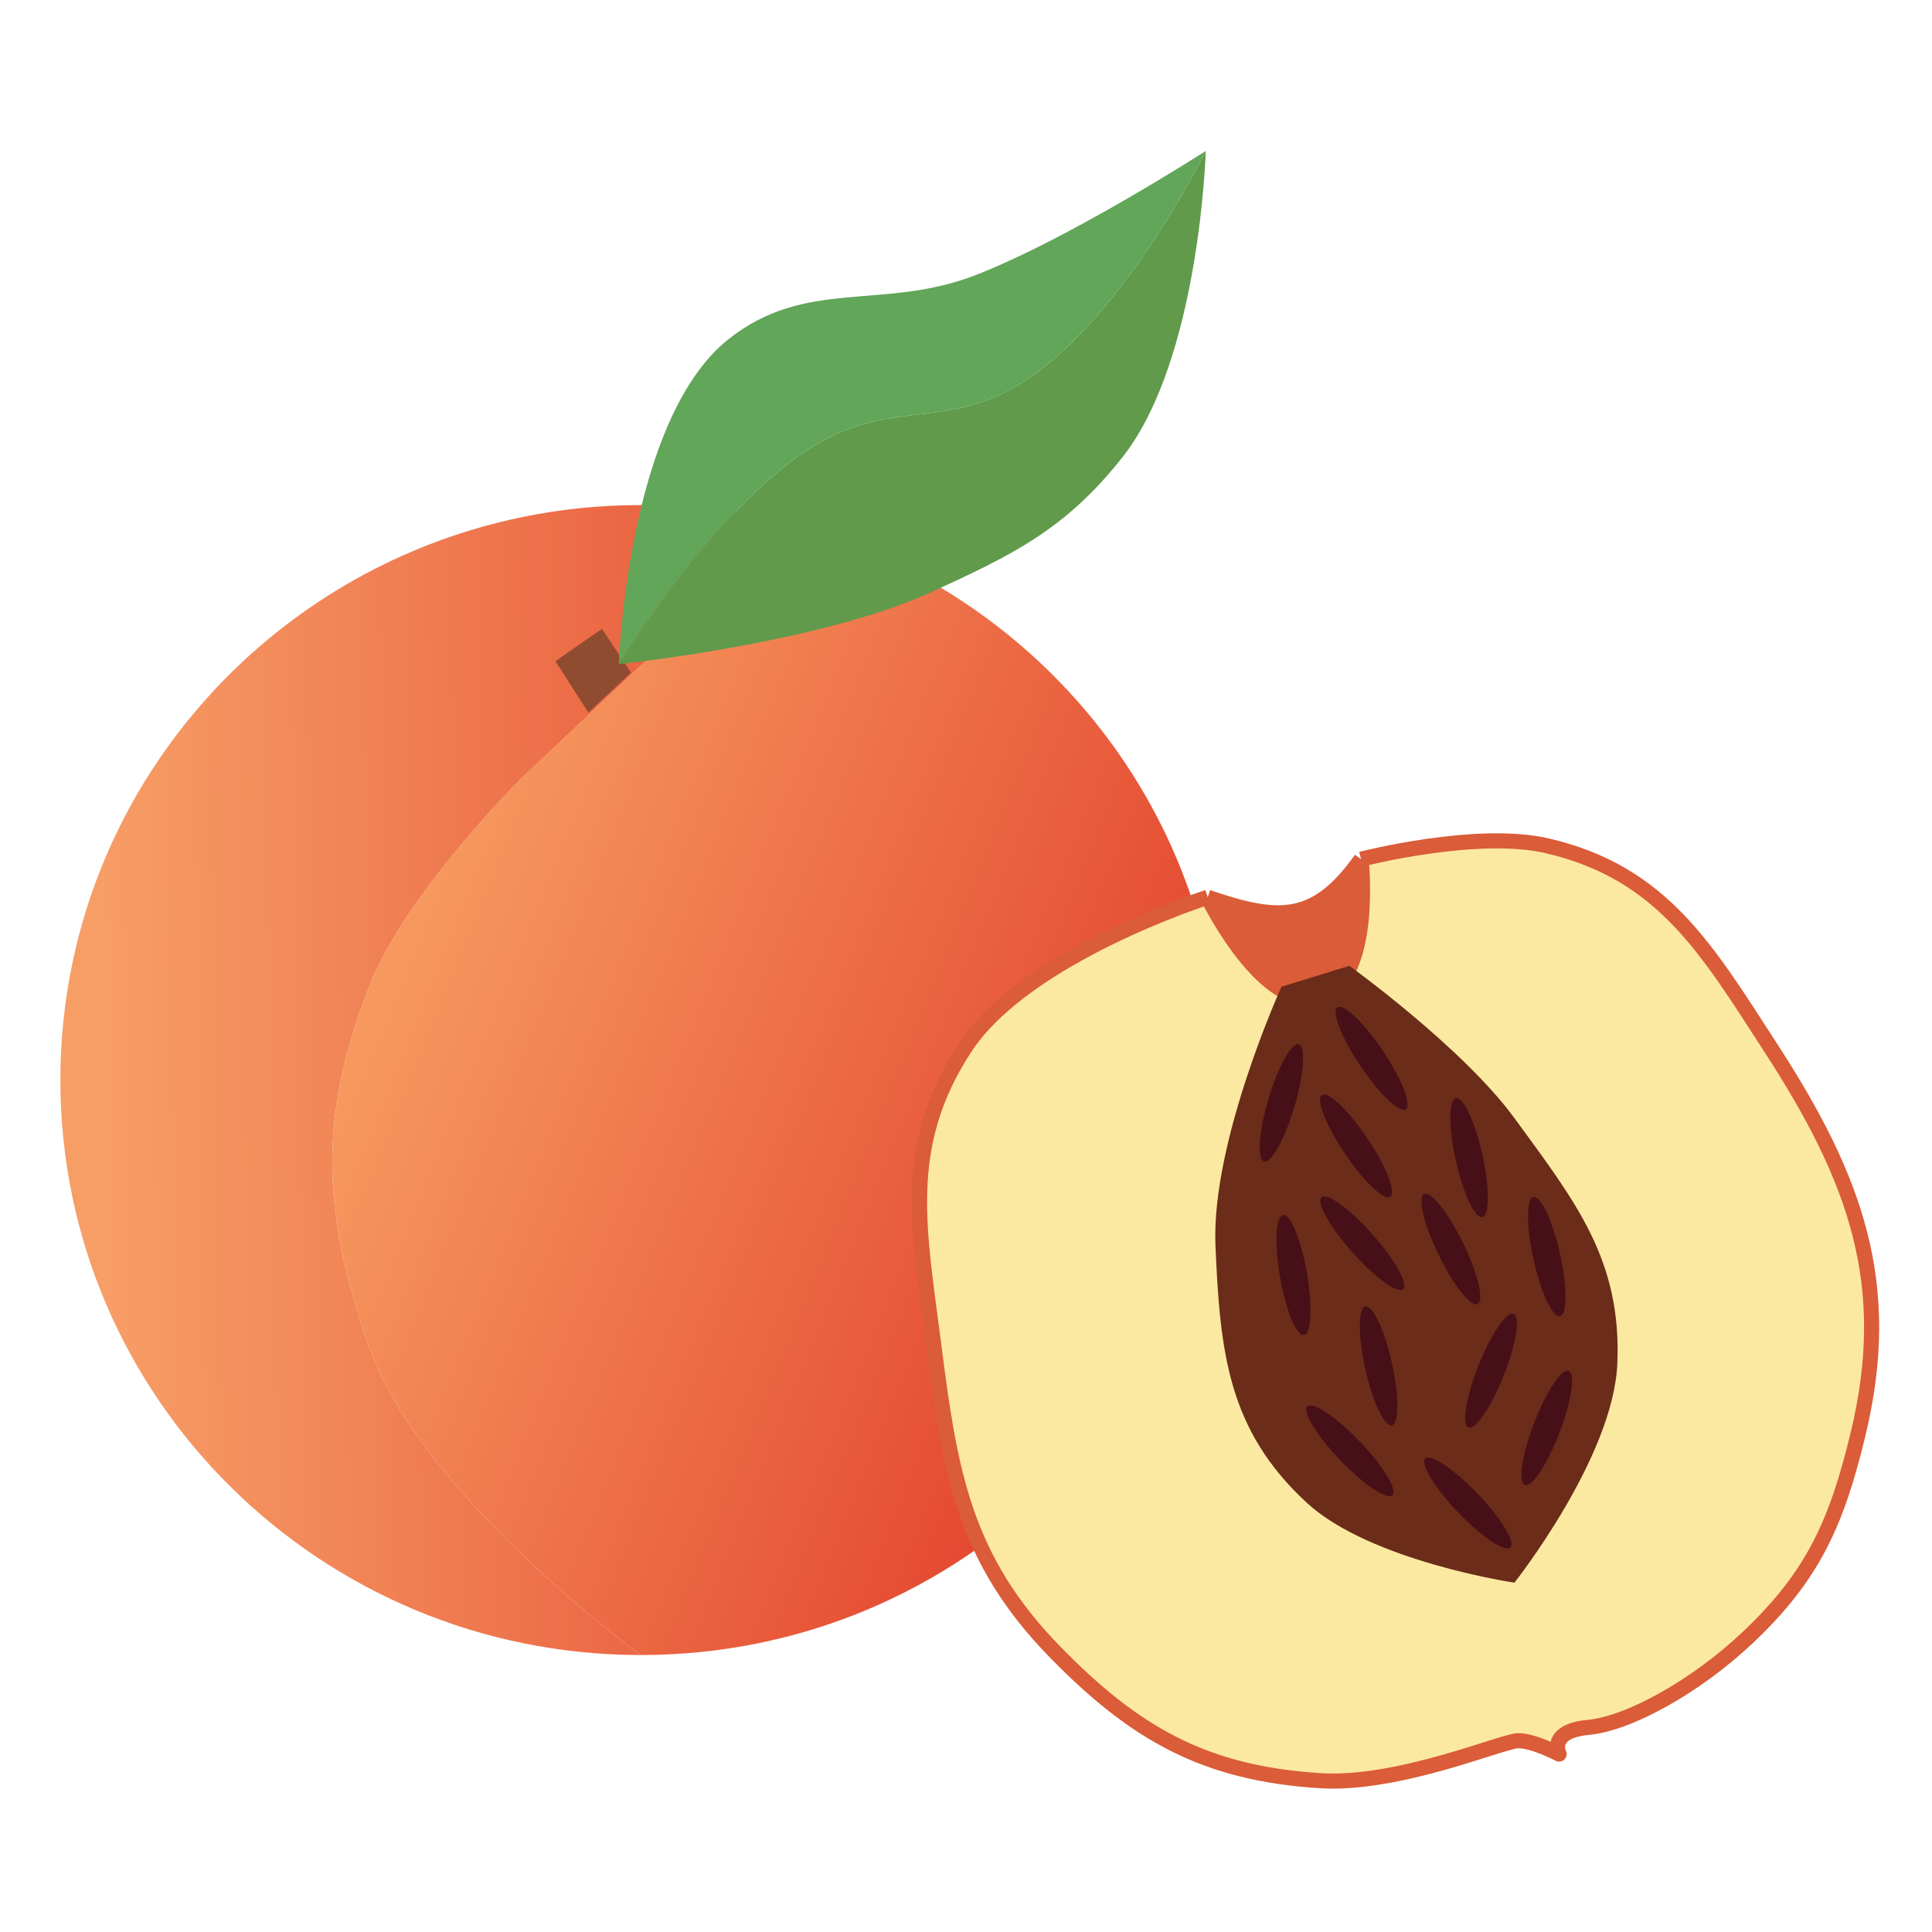 <svg width="64" height="64" viewBox="0 0 64 64" fill="none" xmlns="http://www.w3.org/2000/svg">
<path d="M21.228 54.825C31.848 54.825 40.457 46.297 40.457 35.778C40.457 26.954 34.4 19.532 26.18 17.369L17.241 25.813C17.241 25.813 13.427 29.604 12.225 32.688C10.53 37.036 10.673 40.209 12.225 44.608C13.984 49.591 21.228 54.825 21.228 54.825Z" fill="url(#paint0_linear_192_876)"/>
<path d="M2 35.778C2 46.297 10.609 54.825 21.228 54.825C21.228 54.825 13.984 49.591 12.225 44.608C10.673 40.209 10.53 37.036 12.225 32.688C13.427 29.604 17.241 25.813 17.241 25.813L26.18 17.369C24.6 16.953 22.941 16.731 21.228 16.731C10.609 16.731 2 25.259 2 35.778Z" fill="url(#paint1_linear_192_876)"/>
<path d="M18.398 21.903L19.492 23.605L20.907 22.281L19.942 20.831L18.398 21.903Z" fill="#904C31"/>
<path d="M37.177 15.154C39.744 11.913 39.943 5 39.943 5C39.943 5 36.98 11.077 33.383 12.947C31.295 14.033 29.647 13.427 27.531 14.46C24.033 16.168 20.5 22 20.5 22C20.5 22 27.126 21.313 30.811 19.632C33.585 18.366 35.3 17.524 37.177 15.154Z" fill="#619A4B"/>
<path d="M24.122 11.244C20.771 13.917 20.5 22 20.5 22C20.5 22 24.033 16.168 27.531 14.46C29.647 13.427 31.295 14.033 33.383 12.947C36.98 11.077 39.943 5 39.943 5C39.943 5 35.495 7.867 32.354 9.1C29.266 10.311 26.703 9.186 24.122 11.244Z" fill="#62A659"/>
<path d="M43.736 33.003C45.531 32.443 45.087 28.462 45.087 28.462C43.584 30.571 42.379 30.537 40.007 29.723C40.007 29.723 41.872 33.585 43.736 33.003Z" fill="#DA5C38"/>
<path d="M45.087 28.462C45.087 28.462 45.531 32.443 43.736 33.003C41.872 33.585 40.007 29.723 40.007 29.723C40.007 29.723 33.972 31.64 31.968 34.706C29.828 37.978 30.449 40.751 30.939 44.608C31.472 48.802 31.951 51.642 34.926 54.699C37.578 57.424 39.903 58.748 43.736 58.988C46.347 59.15 49.782 57.663 50.296 57.663C50.81 57.663 51.647 58.105 51.647 58.105C51.647 58.105 51.261 57.348 52.611 57.222C53.962 57.096 56.172 55.87 57.884 54.257C60.08 52.189 60.848 50.414 61.55 47.509C62.754 42.526 61.459 39.027 58.656 34.706C56.548 31.455 55.082 28.911 51.261 28.02C48.909 27.473 45.087 28.462 45.087 28.462Z" fill="#FCE9A1"/>
<path d="M45.087 28.462C45.087 28.462 45.531 32.443 43.736 33.003C41.872 33.585 40.007 29.723 40.007 29.723M45.087 28.462C45.087 28.462 48.909 27.473 51.261 28.02C55.082 28.911 56.548 31.455 58.656 34.706C61.459 39.027 62.754 42.526 61.55 47.509C60.848 50.414 60.08 52.189 57.884 54.257C56.172 55.87 53.962 57.096 52.611 57.222C51.261 57.348 51.647 58.105 51.647 58.105C51.647 58.105 50.81 57.663 50.296 57.663C49.782 57.663 46.347 59.15 43.736 58.988C39.903 58.748 37.578 57.424 34.926 54.699C31.951 51.642 31.472 48.802 30.939 44.608C30.449 40.751 29.828 37.978 31.968 34.706C33.972 31.64 40.007 29.723 40.007 29.723M45.087 28.462C43.584 30.571 42.379 30.537 40.007 29.723" stroke="#DA5C38" stroke-width="0.5" stroke-linejoin="round"/>
<path d="M42.45 32.688L44.701 31.994C44.701 31.994 48.459 34.703 50.167 37.039C52.208 39.831 53.723 41.743 53.576 45.175C53.442 48.291 50.167 52.428 50.167 52.428C50.167 52.428 45.389 51.72 43.286 49.779C40.672 47.367 40.415 44.783 40.264 41.265C40.116 37.815 42.45 32.688 42.45 32.688Z" fill="#6B2C19"/>
<ellipse cx="0.449" cy="2.021" rx="0.449" ry="2.021" transform="matrix(0.962 0.274 -0.284 0.959 42.591 34.474)" fill="#470F17"/>
<ellipse cx="0.448" cy="2.03" rx="0.448" ry="2.03" transform="matrix(0.841 -0.542 0.557 0.831 43.929 33.614)" fill="#470F17"/>
<ellipse cx="0.448" cy="2.03" rx="0.448" ry="2.03" transform="matrix(0.841 -0.542 0.557 0.831 43.415 36.515)" fill="#470F17"/>
<ellipse cx="0.45" cy="2.019" rx="0.45" ry="2.019" transform="matrix(0.986 -0.165 0.172 0.985 42.057 40.321)" fill="#470F17"/>
<ellipse cx="0.446" cy="2.037" rx="0.446" ry="2.037" transform="matrix(0.736 -0.677 0.691 0.723 42.983 46.889)" fill="#470F17"/>
<ellipse cx="0.446" cy="2.037" rx="0.446" ry="2.037" transform="matrix(0.736 -0.677 0.691 0.723 46.888 48.618)" fill="#470F17"/>
<ellipse cx="0.45" cy="2.02" rx="0.45" ry="2.02" transform="matrix(0.978 -0.209 0.217 0.976 44.789 43.368)" fill="#470F17"/>
<ellipse cx="0.45" cy="2.02" rx="0.45" ry="2.02" transform="matrix(0.978 -0.209 0.217 0.976 47.788 36.47)" fill="#470F17"/>
<ellipse cx="0.45" cy="2.02" rx="0.45" ry="2.02" transform="matrix(0.978 -0.209 0.217 0.976 50.36 39.75)" fill="#470F17"/>
<ellipse cx="0.449" cy="2.023" rx="0.449" ry="2.023" transform="matrix(0.938 0.346 -0.358 0.934 51.541 45.26)" fill="#470F17"/>
<ellipse cx="0.446" cy="2.035" rx="0.446" ry="2.035" transform="matrix(0.762 -0.648 0.663 0.749 43.441 39.949)" fill="#470F17"/>
<ellipse cx="0.449" cy="2.026" rx="0.449" ry="2.026" transform="matrix(0.906 -0.423 0.437 0.9 46.771 39.743)" fill="#470F17"/>
<ellipse cx="0.449" cy="2.023" rx="0.449" ry="2.023" transform="matrix(0.934 0.356 -0.369 0.93 49.72 43.363)" fill="#470F17"/>
<defs>
<linearGradient id="paint0_linear_192_876" x1="39.171" y1="43.409" x2="12.499" y2="32.583" gradientUnits="userSpaceOnUse">
<stop stop-color="#E23F2B"/>
<stop offset="1" stop-color="#F7995F"/>
</linearGradient>
<linearGradient id="paint1_linear_192_876" x1="3.158" y1="30.732" x2="34.283" y2="30.208" gradientUnits="userSpaceOnUse">
<stop stop-color="#F79E66"/>
<stop offset="1" stop-color="#E23F2B"/>
</linearGradient>
</defs>
</svg>
